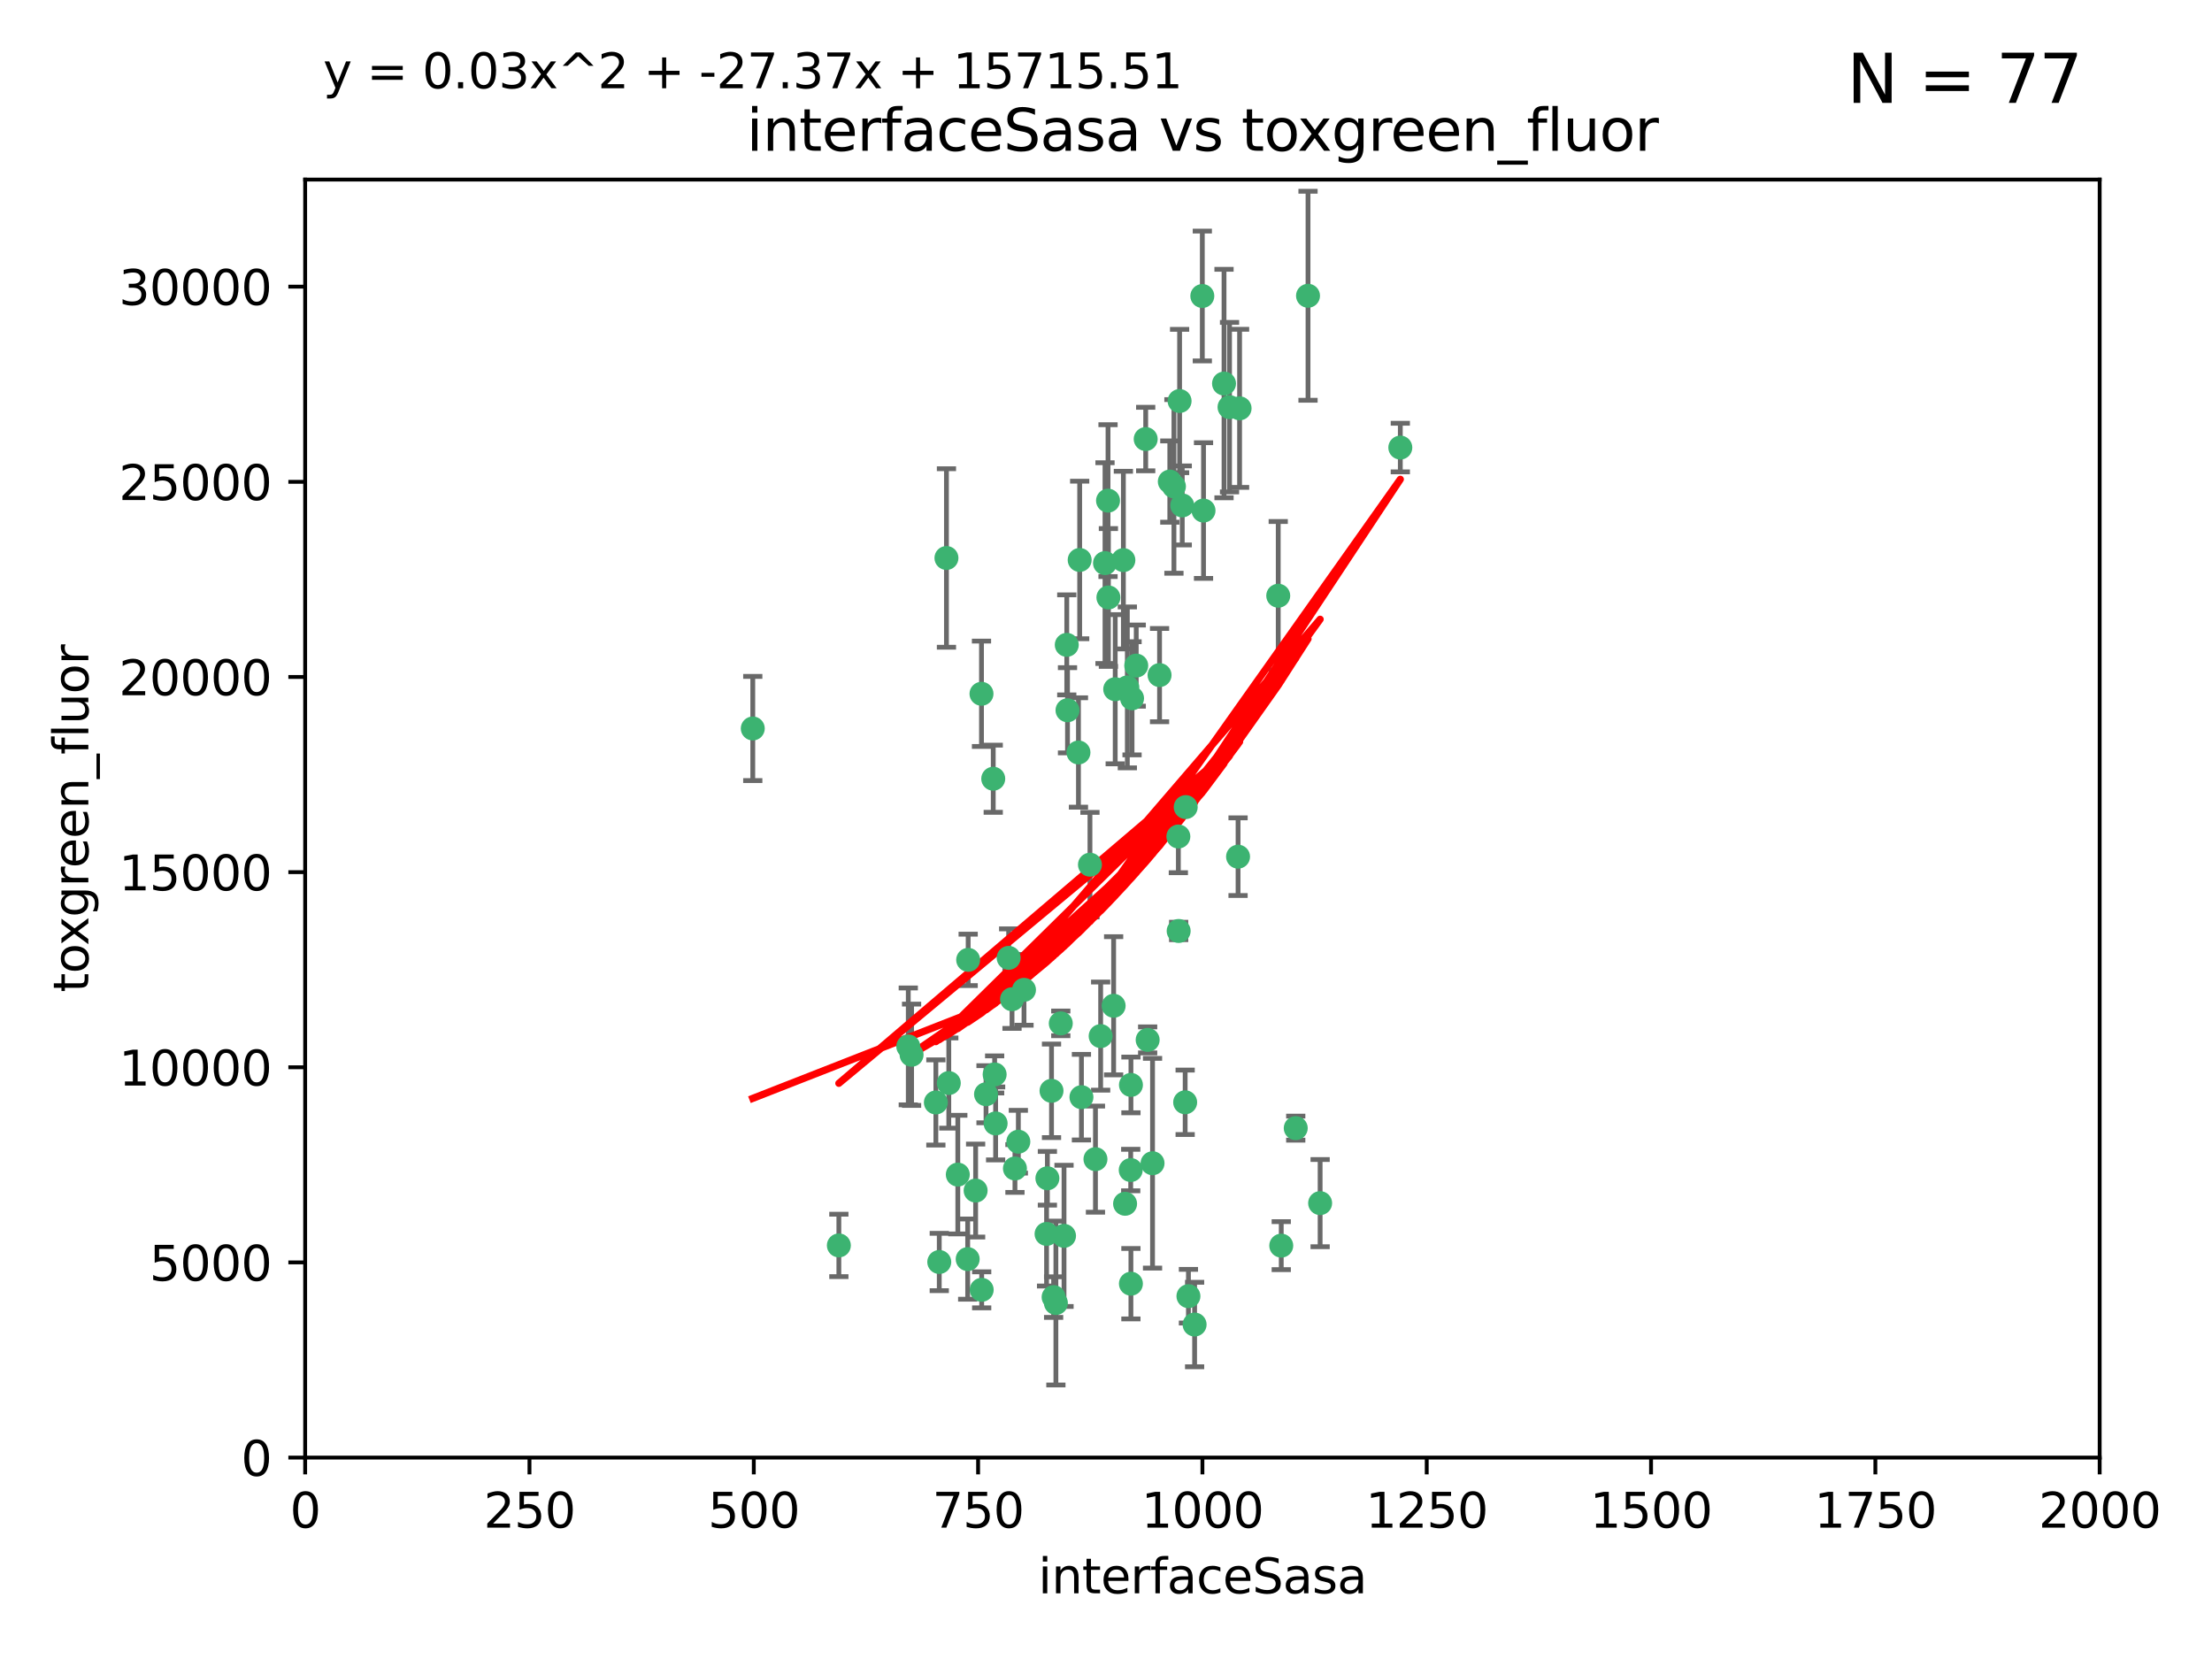 <?xml version="1.0" encoding="utf-8" standalone="no"?>
<!DOCTYPE svg PUBLIC "-//W3C//DTD SVG 1.1//EN"
  "http://www.w3.org/Graphics/SVG/1.1/DTD/svg11.dtd">
<svg xmlns:xlink="http://www.w3.org/1999/xlink" width="460.8pt" height="345.6pt" viewBox="0 0 460.8 345.6" xmlns="http://www.w3.org/2000/svg" version="1.1">
 <defs>
  <style type="text/css">*{stroke-linejoin: round; stroke-linecap: butt}</style>
 </defs>
 <g id="figure_1">
  <g id="patch_1">
   <path d="M 0 345.6 
L 460.8 345.6 
L 460.8 0 
L 0 0 
z
" style="fill: #ffffff"/>
  </g>
  <g id="axes_1">
   <g id="patch_2">
    <path d="M 63.571 303.64 
L 437.4 303.64 
L 437.4 37.411 
L 63.571 37.411 
z
" style="fill: #ffffff"/>
   </g>
   <g id="PathCollection_1">
    <defs>
     <path id="m23290c256c" d="M 0 1.118 
C 0.297 1.118 0.581 1 0.791 0.791 
C 1 0.581 1.118 0.297 1.118 0 
C 1.118 -0.297 1 -0.581 0.791 -0.791 
C 0.581 -1 0.297 -1.118 0 -1.118 
C -0.297 -1.118 -0.581 -1 -0.791 -0.791 
C -1 -0.581 -1.118 -0.297 -1.118 0 
C -1.118 0.297 -1 0.581 -0.791 0.791 
C -0.581 1 -0.297 1.118 0 1.118 
z
" style="stroke: #3cb371"/>
    </defs>
    <g clip-path="url(#p601fc48c33)">
     <use xlink:href="#m23290c256c" x="243.693" y="100.319" style="fill: #3cb371; stroke: #3cb371"/>
     <use xlink:href="#m23290c256c" x="272.484" y="61.614" style="fill: #3cb371; stroke: #3cb371"/>
     <use xlink:href="#m23290c256c" x="266.28" y="124.1" style="fill: #3cb371; stroke: #3cb371"/>
     <use xlink:href="#m23290c256c" x="250.716" y="106.358" style="fill: #3cb371; stroke: #3cb371"/>
     <use xlink:href="#m23290c256c" x="254.987" y="79.9" style="fill: #3cb371; stroke: #3cb371"/>
     <use xlink:href="#m23290c256c" x="174.75" y="259.442" style="fill: #3cb371; stroke: #3cb371"/>
     <use xlink:href="#m23290c256c" x="258.229" y="85.062" style="fill: #3cb371; stroke: #3cb371"/>
     <use xlink:href="#m23290c256c" x="241.557" y="140.634" style="fill: #3cb371; stroke: #3cb371"/>
     <use xlink:href="#m23290c256c" x="230.194" y="117.306" style="fill: #3cb371; stroke: #3cb371"/>
     <use xlink:href="#m23290c256c" x="246.284" y="105.288" style="fill: #3cb371; stroke: #3cb371"/>
     <use xlink:href="#m23290c256c" x="244.553" y="101.33" style="fill: #3cb371; stroke: #3cb371"/>
     <use xlink:href="#m23290c256c" x="229.286" y="215.839" style="fill: #3cb371; stroke: #3cb371"/>
     <use xlink:href="#m23290c256c" x="232.318" y="143.574" style="fill: #3cb371; stroke: #3cb371"/>
     <use xlink:href="#m23290c256c" x="256.134" y="84.817" style="fill: #3cb371; stroke: #3cb371"/>
     <use xlink:href="#m23290c256c" x="234.02" y="116.682" style="fill: #3cb371; stroke: #3cb371"/>
     <use xlink:href="#m23290c256c" x="238.669" y="91.463" style="fill: #3cb371; stroke: #3cb371"/>
     <use xlink:href="#m23290c256c" x="245.731" y="83.54" style="fill: #3cb371; stroke: #3cb371"/>
     <use xlink:href="#m23290c256c" x="227.058" y="180.131" style="fill: #3cb371; stroke: #3cb371"/>
     <use xlink:href="#m23290c256c" x="266.908" y="259.488" style="fill: #3cb371; stroke: #3cb371"/>
     <use xlink:href="#m23290c256c" x="222.381" y="147.962" style="fill: #3cb371; stroke: #3cb371"/>
     <use xlink:href="#m23290c256c" x="269.927" y="235.012" style="fill: #3cb371; stroke: #3cb371"/>
     <use xlink:href="#m23290c256c" x="240.095" y="242.324" style="fill: #3cb371; stroke: #3cb371"/>
     <use xlink:href="#m23290c256c" x="291.711" y="93.237" style="fill: #3cb371; stroke: #3cb371"/>
     <use xlink:href="#m23290c256c" x="224.916" y="116.65" style="fill: #3cb371; stroke: #3cb371"/>
     <use xlink:href="#m23290c256c" x="250.465" y="61.664" style="fill: #3cb371; stroke: #3cb371"/>
     <use xlink:href="#m23290c256c" x="204.462" y="144.527" style="fill: #3cb371; stroke: #3cb371"/>
     <use xlink:href="#m23290c256c" x="201.688" y="199.958" style="fill: #3cb371; stroke: #3cb371"/>
     <use xlink:href="#m23290c256c" x="228.204" y="241.471" style="fill: #3cb371; stroke: #3cb371"/>
     <use xlink:href="#m23290c256c" x="210.123" y="199.541" style="fill: #3cb371; stroke: #3cb371"/>
     <use xlink:href="#m23290c256c" x="222.228" y="134.337" style="fill: #3cb371; stroke: #3cb371"/>
     <use xlink:href="#m23290c256c" x="230.822" y="104.293" style="fill: #3cb371; stroke: #3cb371"/>
     <use xlink:href="#m23290c256c" x="224.662" y="156.754" style="fill: #3cb371; stroke: #3cb371"/>
     <use xlink:href="#m23290c256c" x="204.503" y="268.694" style="fill: #3cb371; stroke: #3cb371"/>
     <use xlink:href="#m23290c256c" x="275.007" y="250.635" style="fill: #3cb371; stroke: #3cb371"/>
     <use xlink:href="#m23290c256c" x="236.699" y="138.657" style="fill: #3cb371; stroke: #3cb371"/>
     <use xlink:href="#m23290c256c" x="230.901" y="124.464" style="fill: #3cb371; stroke: #3cb371"/>
     <use xlink:href="#m23290c256c" x="234.375" y="250.767" style="fill: #3cb371; stroke: #3cb371"/>
     <use xlink:href="#m23290c256c" x="221.654" y="257.451" style="fill: #3cb371; stroke: #3cb371"/>
     <use xlink:href="#m23290c256c" x="212.14" y="237.838" style="fill: #3cb371; stroke: #3cb371"/>
     <use xlink:href="#m23290c256c" x="195.666" y="262.896" style="fill: #3cb371; stroke: #3cb371"/>
     <use xlink:href="#m23290c256c" x="245.473" y="174.261" style="fill: #3cb371; stroke: #3cb371"/>
     <use xlink:href="#m23290c256c" x="206.91" y="162.223" style="fill: #3cb371; stroke: #3cb371"/>
     <use xlink:href="#m23290c256c" x="235.596" y="226.007" style="fill: #3cb371; stroke: #3cb371"/>
     <use xlink:href="#m23290c256c" x="247.573" y="270.018" style="fill: #3cb371; stroke: #3cb371"/>
     <use xlink:href="#m23290c256c" x="235.59" y="267.417" style="fill: #3cb371; stroke: #3cb371"/>
     <use xlink:href="#m23290c256c" x="201.587" y="262.293" style="fill: #3cb371; stroke: #3cb371"/>
     <use xlink:href="#m23290c256c" x="219.488" y="270.21" style="fill: #3cb371; stroke: #3cb371"/>
     <use xlink:href="#m23290c256c" x="189.211" y="217.987" style="fill: #3cb371; stroke: #3cb371"/>
     <use xlink:href="#m23290c256c" x="203.241" y="248.016" style="fill: #3cb371; stroke: #3cb371"/>
     <use xlink:href="#m23290c256c" x="219.05" y="227.238" style="fill: #3cb371; stroke: #3cb371"/>
     <use xlink:href="#m23290c256c" x="245.536" y="193.94" style="fill: #3cb371; stroke: #3cb371"/>
     <use xlink:href="#m23290c256c" x="239.078" y="216.63" style="fill: #3cb371; stroke: #3cb371"/>
     <use xlink:href="#m23290c256c" x="248.859" y="275.924" style="fill: #3cb371; stroke: #3cb371"/>
     <use xlink:href="#m23290c256c" x="231.989" y="209.522" style="fill: #3cb371; stroke: #3cb371"/>
     <use xlink:href="#m23290c256c" x="220.981" y="213.19" style="fill: #3cb371; stroke: #3cb371"/>
     <use xlink:href="#m23290c256c" x="213.318" y="206.203" style="fill: #3cb371; stroke: #3cb371"/>
     <use xlink:href="#m23290c256c" x="235.826" y="145.468" style="fill: #3cb371; stroke: #3cb371"/>
     <use xlink:href="#m23290c256c" x="246.891" y="229.628" style="fill: #3cb371; stroke: #3cb371"/>
     <use xlink:href="#m23290c256c" x="257.91" y="178.461" style="fill: #3cb371; stroke: #3cb371"/>
     <use xlink:href="#m23290c256c" x="194.959" y="229.663" style="fill: #3cb371; stroke: #3cb371"/>
     <use xlink:href="#m23290c256c" x="218.192" y="245.459" style="fill: #3cb371; stroke: #3cb371"/>
     <use xlink:href="#m23290c256c" x="247.005" y="168.134" style="fill: #3cb371; stroke: #3cb371"/>
     <use xlink:href="#m23290c256c" x="219.963" y="271.445" style="fill: #3cb371; stroke: #3cb371"/>
     <use xlink:href="#m23290c256c" x="189.899" y="219.726" style="fill: #3cb371; stroke: #3cb371"/>
     <use xlink:href="#m23290c256c" x="210.824" y="208.158" style="fill: #3cb371; stroke: #3cb371"/>
     <use xlink:href="#m23290c256c" x="205.407" y="227.947" style="fill: #3cb371; stroke: #3cb371"/>
     <use xlink:href="#m23290c256c" x="234.846" y="143.2" style="fill: #3cb371; stroke: #3cb371"/>
     <use xlink:href="#m23290c256c" x="197.163" y="116.24" style="fill: #3cb371; stroke: #3cb371"/>
     <use xlink:href="#m23290c256c" x="225.284" y="228.56" style="fill: #3cb371; stroke: #3cb371"/>
     <use xlink:href="#m23290c256c" x="218.019" y="257.051" style="fill: #3cb371; stroke: #3cb371"/>
     <use xlink:href="#m23290c256c" x="211.432" y="243.416" style="fill: #3cb371; stroke: #3cb371"/>
     <use xlink:href="#m23290c256c" x="199.529" y="244.691" style="fill: #3cb371; stroke: #3cb371"/>
     <use xlink:href="#m23290c256c" x="235.549" y="243.742" style="fill: #3cb371; stroke: #3cb371"/>
     <use xlink:href="#m23290c256c" x="197.651" y="225.621" style="fill: #3cb371; stroke: #3cb371"/>
     <use xlink:href="#m23290c256c" x="207.406" y="234.031" style="fill: #3cb371; stroke: #3cb371"/>
     <use xlink:href="#m23290c256c" x="207.202" y="223.827" style="fill: #3cb371; stroke: #3cb371"/>
     <use xlink:href="#m23290c256c" x="156.817" y="151.755" style="fill: #3cb371; stroke: #3cb371"/>
    </g>
   </g>
   <g id="matplotlib.axis_1">
    <g id="xtick_1">
     <g id="line2d_1">
      <defs>
       <path id="m806a85df4b" d="M 0 0 
L 0 3.5 
" style="stroke: #000000; stroke-width: 0.8"/>
      </defs>
      <g>
       <use xlink:href="#m806a85df4b" x="63.571" y="303.64" style="stroke: #000000; stroke-width: 0.8"/>
      </g>
     </g>
     <g id="text_1">
      <!-- 0 -->
      <g transform="translate(60.39 318.238)scale(0.1 -0.1)">
       <defs>
        <path id="DejaVuSans-30" d="M 2034 4250 
Q 1547 4250 1301 3770 
Q 1056 3291 1056 2328 
Q 1056 1369 1301 889 
Q 1547 409 2034 409 
Q 2525 409 2770 889 
Q 3016 1369 3016 2328 
Q 3016 3291 2770 3770 
Q 2525 4250 2034 4250 
z
M 2034 4750 
Q 2819 4750 3233 4129 
Q 3647 3509 3647 2328 
Q 3647 1150 3233 529 
Q 2819 -91 2034 -91 
Q 1250 -91 836 529 
Q 422 1150 422 2328 
Q 422 3509 836 4129 
Q 1250 4750 2034 4750 
z
" transform="scale(0.016)"/>
       </defs>
       <use xlink:href="#DejaVuSans-30"/>
      </g>
     </g>
    </g>
    <g id="xtick_2">
     <g id="line2d_2">
      <g>
       <use xlink:href="#m806a85df4b" x="110.3" y="303.64" style="stroke: #000000; stroke-width: 0.8"/>
      </g>
     </g>
     <g id="text_2">
      <!-- 250 -->
      <g transform="translate(100.756 318.238)scale(0.1 -0.1)">
       <defs>
        <path id="DejaVuSans-32" d="M 1228 531 
L 3431 531 
L 3431 0 
L 469 0 
L 469 531 
Q 828 903 1448 1529 
Q 2069 2156 2228 2338 
Q 2531 2678 2651 2914 
Q 2772 3150 2772 3378 
Q 2772 3750 2511 3984 
Q 2250 4219 1831 4219 
Q 1534 4219 1204 4116 
Q 875 4013 500 3803 
L 500 4441 
Q 881 4594 1212 4672 
Q 1544 4750 1819 4750 
Q 2544 4750 2975 4387 
Q 3406 4025 3406 3419 
Q 3406 3131 3298 2873 
Q 3191 2616 2906 2266 
Q 2828 2175 2409 1742 
Q 1991 1309 1228 531 
z
" transform="scale(0.016)"/>
        <path id="DejaVuSans-35" d="M 691 4666 
L 3169 4666 
L 3169 4134 
L 1269 4134 
L 1269 2991 
Q 1406 3038 1543 3061 
Q 1681 3084 1819 3084 
Q 2600 3084 3056 2656 
Q 3513 2228 3513 1497 
Q 3513 744 3044 326 
Q 2575 -91 1722 -91 
Q 1428 -91 1123 -41 
Q 819 9 494 109 
L 494 744 
Q 775 591 1075 516 
Q 1375 441 1709 441 
Q 2250 441 2565 725 
Q 2881 1009 2881 1497 
Q 2881 1984 2565 2268 
Q 2250 2553 1709 2553 
Q 1456 2553 1204 2497 
Q 953 2441 691 2322 
L 691 4666 
z
" transform="scale(0.016)"/>
       </defs>
       <use xlink:href="#DejaVuSans-32"/>
       <use xlink:href="#DejaVuSans-35" x="63.623"/>
       <use xlink:href="#DejaVuSans-30" x="127.246"/>
      </g>
     </g>
    </g>
    <g id="xtick_3">
     <g id="line2d_3">
      <g>
       <use xlink:href="#m806a85df4b" x="157.028" y="303.64" style="stroke: #000000; stroke-width: 0.8"/>
      </g>
     </g>
     <g id="text_3">
      <!-- 500 -->
      <g transform="translate(147.485 318.238)scale(0.1 -0.1)">
       <use xlink:href="#DejaVuSans-35"/>
       <use xlink:href="#DejaVuSans-30" x="63.623"/>
       <use xlink:href="#DejaVuSans-30" x="127.246"/>
      </g>
     </g>
    </g>
    <g id="xtick_4">
     <g id="line2d_4">
      <g>
       <use xlink:href="#m806a85df4b" x="203.757" y="303.64" style="stroke: #000000; stroke-width: 0.8"/>
      </g>
     </g>
     <g id="text_4">
      <!-- 750 -->
      <g transform="translate(194.213 318.238)scale(0.1 -0.1)">
       <defs>
        <path id="DejaVuSans-37" d="M 525 4666 
L 3525 4666 
L 3525 4397 
L 1831 0 
L 1172 0 
L 2766 4134 
L 525 4134 
L 525 4666 
z
" transform="scale(0.016)"/>
       </defs>
       <use xlink:href="#DejaVuSans-37"/>
       <use xlink:href="#DejaVuSans-35" x="63.623"/>
       <use xlink:href="#DejaVuSans-30" x="127.246"/>
      </g>
     </g>
    </g>
    <g id="xtick_5">
     <g id="line2d_5">
      <g>
       <use xlink:href="#m806a85df4b" x="250.486" y="303.64" style="stroke: #000000; stroke-width: 0.8"/>
      </g>
     </g>
     <g id="text_5">
      <!-- 1000 -->
      <g transform="translate(237.761 318.238)scale(0.1 -0.1)">
       <defs>
        <path id="DejaVuSans-31" d="M 794 531 
L 1825 531 
L 1825 4091 
L 703 3866 
L 703 4441 
L 1819 4666 
L 2450 4666 
L 2450 531 
L 3481 531 
L 3481 0 
L 794 0 
L 794 531 
z
" transform="scale(0.016)"/>
       </defs>
       <use xlink:href="#DejaVuSans-31"/>
       <use xlink:href="#DejaVuSans-30" x="63.623"/>
       <use xlink:href="#DejaVuSans-30" x="127.246"/>
       <use xlink:href="#DejaVuSans-30" x="190.869"/>
      </g>
     </g>
    </g>
    <g id="xtick_6">
     <g id="line2d_6">
      <g>
       <use xlink:href="#m806a85df4b" x="297.214" y="303.64" style="stroke: #000000; stroke-width: 0.8"/>
      </g>
     </g>
     <g id="text_6">
      <!-- 1250 -->
      <g transform="translate(284.489 318.238)scale(0.1 -0.1)">
       <use xlink:href="#DejaVuSans-31"/>
       <use xlink:href="#DejaVuSans-32" x="63.623"/>
       <use xlink:href="#DejaVuSans-35" x="127.246"/>
       <use xlink:href="#DejaVuSans-30" x="190.869"/>
      </g>
     </g>
    </g>
    <g id="xtick_7">
     <g id="line2d_7">
      <g>
       <use xlink:href="#m806a85df4b" x="343.943" y="303.64" style="stroke: #000000; stroke-width: 0.8"/>
      </g>
     </g>
     <g id="text_7">
      <!-- 1500 -->
      <g transform="translate(331.218 318.238)scale(0.1 -0.1)">
       <use xlink:href="#DejaVuSans-31"/>
       <use xlink:href="#DejaVuSans-35" x="63.623"/>
       <use xlink:href="#DejaVuSans-30" x="127.246"/>
       <use xlink:href="#DejaVuSans-30" x="190.869"/>
      </g>
     </g>
    </g>
    <g id="xtick_8">
     <g id="line2d_8">
      <g>
       <use xlink:href="#m806a85df4b" x="390.671" y="303.64" style="stroke: #000000; stroke-width: 0.8"/>
      </g>
     </g>
     <g id="text_8">
      <!-- 1750 -->
      <g transform="translate(377.946 318.238)scale(0.1 -0.1)">
       <use xlink:href="#DejaVuSans-31"/>
       <use xlink:href="#DejaVuSans-37" x="63.623"/>
       <use xlink:href="#DejaVuSans-35" x="127.246"/>
       <use xlink:href="#DejaVuSans-30" x="190.869"/>
      </g>
     </g>
    </g>
    <g id="xtick_9">
     <g id="line2d_9">
      <g>
       <use xlink:href="#m806a85df4b" x="437.4" y="303.64" style="stroke: #000000; stroke-width: 0.8"/>
      </g>
     </g>
     <g id="text_9">
      <!-- 2000 -->
      <g transform="translate(424.675 318.238)scale(0.1 -0.1)">
       <use xlink:href="#DejaVuSans-32"/>
       <use xlink:href="#DejaVuSans-30" x="63.623"/>
       <use xlink:href="#DejaVuSans-30" x="127.246"/>
       <use xlink:href="#DejaVuSans-30" x="190.869"/>
      </g>
     </g>
    </g>
    <g id="text_10">
     <!-- interfaceSasa -->
     <g transform="translate(216.279 331.917)scale(0.1 -0.1)">
      <defs>
       <path id="DejaVuSans-69" d="M 603 3500 
L 1178 3500 
L 1178 0 
L 603 0 
L 603 3500 
z
M 603 4863 
L 1178 4863 
L 1178 4134 
L 603 4134 
L 603 4863 
z
" transform="scale(0.016)"/>
       <path id="DejaVuSans-6e" d="M 3513 2113 
L 3513 0 
L 2938 0 
L 2938 2094 
Q 2938 2591 2744 2837 
Q 2550 3084 2163 3084 
Q 1697 3084 1428 2787 
Q 1159 2491 1159 1978 
L 1159 0 
L 581 0 
L 581 3500 
L 1159 3500 
L 1159 2956 
Q 1366 3272 1645 3428 
Q 1925 3584 2291 3584 
Q 2894 3584 3203 3211 
Q 3513 2838 3513 2113 
z
" transform="scale(0.016)"/>
       <path id="DejaVuSans-74" d="M 1172 4494 
L 1172 3500 
L 2356 3500 
L 2356 3053 
L 1172 3053 
L 1172 1153 
Q 1172 725 1289 603 
Q 1406 481 1766 481 
L 2356 481 
L 2356 0 
L 1766 0 
Q 1100 0 847 248 
Q 594 497 594 1153 
L 594 3053 
L 172 3053 
L 172 3500 
L 594 3500 
L 594 4494 
L 1172 4494 
z
" transform="scale(0.016)"/>
       <path id="DejaVuSans-65" d="M 3597 1894 
L 3597 1613 
L 953 1613 
Q 991 1019 1311 708 
Q 1631 397 2203 397 
Q 2534 397 2845 478 
Q 3156 559 3463 722 
L 3463 178 
Q 3153 47 2828 -22 
Q 2503 -91 2169 -91 
Q 1331 -91 842 396 
Q 353 884 353 1716 
Q 353 2575 817 3079 
Q 1281 3584 2069 3584 
Q 2775 3584 3186 3129 
Q 3597 2675 3597 1894 
z
M 3022 2063 
Q 3016 2534 2758 2815 
Q 2500 3097 2075 3097 
Q 1594 3097 1305 2825 
Q 1016 2553 972 2059 
L 3022 2063 
z
" transform="scale(0.016)"/>
       <path id="DejaVuSans-72" d="M 2631 2963 
Q 2534 3019 2420 3045 
Q 2306 3072 2169 3072 
Q 1681 3072 1420 2755 
Q 1159 2438 1159 1844 
L 1159 0 
L 581 0 
L 581 3500 
L 1159 3500 
L 1159 2956 
Q 1341 3275 1631 3429 
Q 1922 3584 2338 3584 
Q 2397 3584 2469 3576 
Q 2541 3569 2628 3553 
L 2631 2963 
z
" transform="scale(0.016)"/>
       <path id="DejaVuSans-66" d="M 2375 4863 
L 2375 4384 
L 1825 4384 
Q 1516 4384 1395 4259 
Q 1275 4134 1275 3809 
L 1275 3500 
L 2222 3500 
L 2222 3053 
L 1275 3053 
L 1275 0 
L 697 0 
L 697 3053 
L 147 3053 
L 147 3500 
L 697 3500 
L 697 3744 
Q 697 4328 969 4595 
Q 1241 4863 1831 4863 
L 2375 4863 
z
" transform="scale(0.016)"/>
       <path id="DejaVuSans-61" d="M 2194 1759 
Q 1497 1759 1228 1600 
Q 959 1441 959 1056 
Q 959 750 1161 570 
Q 1363 391 1709 391 
Q 2188 391 2477 730 
Q 2766 1069 2766 1631 
L 2766 1759 
L 2194 1759 
z
M 3341 1997 
L 3341 0 
L 2766 0 
L 2766 531 
Q 2569 213 2275 61 
Q 1981 -91 1556 -91 
Q 1019 -91 701 211 
Q 384 513 384 1019 
Q 384 1609 779 1909 
Q 1175 2209 1959 2209 
L 2766 2209 
L 2766 2266 
Q 2766 2663 2505 2880 
Q 2244 3097 1772 3097 
Q 1472 3097 1187 3025 
Q 903 2953 641 2809 
L 641 3341 
Q 956 3463 1253 3523 
Q 1550 3584 1831 3584 
Q 2591 3584 2966 3190 
Q 3341 2797 3341 1997 
z
" transform="scale(0.016)"/>
       <path id="DejaVuSans-63" d="M 3122 3366 
L 3122 2828 
Q 2878 2963 2633 3030 
Q 2388 3097 2138 3097 
Q 1578 3097 1268 2742 
Q 959 2388 959 1747 
Q 959 1106 1268 751 
Q 1578 397 2138 397 
Q 2388 397 2633 464 
Q 2878 531 3122 666 
L 3122 134 
Q 2881 22 2623 -34 
Q 2366 -91 2075 -91 
Q 1284 -91 818 406 
Q 353 903 353 1747 
Q 353 2603 823 3093 
Q 1294 3584 2113 3584 
Q 2378 3584 2631 3529 
Q 2884 3475 3122 3366 
z
" transform="scale(0.016)"/>
       <path id="DejaVuSans-53" d="M 3425 4513 
L 3425 3897 
Q 3066 4069 2747 4153 
Q 2428 4238 2131 4238 
Q 1616 4238 1336 4038 
Q 1056 3838 1056 3469 
Q 1056 3159 1242 3001 
Q 1428 2844 1947 2747 
L 2328 2669 
Q 3034 2534 3370 2195 
Q 3706 1856 3706 1288 
Q 3706 609 3251 259 
Q 2797 -91 1919 -91 
Q 1588 -91 1214 -16 
Q 841 59 441 206 
L 441 856 
Q 825 641 1194 531 
Q 1563 422 1919 422 
Q 2459 422 2753 634 
Q 3047 847 3047 1241 
Q 3047 1584 2836 1778 
Q 2625 1972 2144 2069 
L 1759 2144 
Q 1053 2284 737 2584 
Q 422 2884 422 3419 
Q 422 4038 858 4394 
Q 1294 4750 2059 4750 
Q 2388 4750 2728 4690 
Q 3069 4631 3425 4513 
z
" transform="scale(0.016)"/>
       <path id="DejaVuSans-73" d="M 2834 3397 
L 2834 2853 
Q 2591 2978 2328 3040 
Q 2066 3103 1784 3103 
Q 1356 3103 1142 2972 
Q 928 2841 928 2578 
Q 928 2378 1081 2264 
Q 1234 2150 1697 2047 
L 1894 2003 
Q 2506 1872 2764 1633 
Q 3022 1394 3022 966 
Q 3022 478 2636 193 
Q 2250 -91 1575 -91 
Q 1294 -91 989 -36 
Q 684 19 347 128 
L 347 722 
Q 666 556 975 473 
Q 1284 391 1588 391 
Q 1994 391 2212 530 
Q 2431 669 2431 922 
Q 2431 1156 2273 1281 
Q 2116 1406 1581 1522 
L 1381 1569 
Q 847 1681 609 1914 
Q 372 2147 372 2553 
Q 372 3047 722 3315 
Q 1072 3584 1716 3584 
Q 2034 3584 2315 3537 
Q 2597 3491 2834 3397 
z
" transform="scale(0.016)"/>
      </defs>
      <use xlink:href="#DejaVuSans-69"/>
      <use xlink:href="#DejaVuSans-6e" x="27.783"/>
      <use xlink:href="#DejaVuSans-74" x="91.162"/>
      <use xlink:href="#DejaVuSans-65" x="130.371"/>
      <use xlink:href="#DejaVuSans-72" x="191.895"/>
      <use xlink:href="#DejaVuSans-66" x="233.008"/>
      <use xlink:href="#DejaVuSans-61" x="268.213"/>
      <use xlink:href="#DejaVuSans-63" x="329.492"/>
      <use xlink:href="#DejaVuSans-65" x="384.473"/>
      <use xlink:href="#DejaVuSans-53" x="445.996"/>
      <use xlink:href="#DejaVuSans-61" x="509.473"/>
      <use xlink:href="#DejaVuSans-73" x="570.752"/>
      <use xlink:href="#DejaVuSans-61" x="622.852"/>
     </g>
    </g>
   </g>
   <g id="matplotlib.axis_2">
    <g id="ytick_1">
     <g id="line2d_10">
      <defs>
       <path id="md19c08ff1c" d="M 0 0 
L -3.5 0 
" style="stroke: #000000; stroke-width: 0.8"/>
      </defs>
      <g>
       <use xlink:href="#md19c08ff1c" x="63.571" y="303.64" style="stroke: #000000; stroke-width: 0.8"/>
      </g>
     </g>
     <g id="text_11">
      <!-- 0 -->
      <g transform="translate(50.209 307.439)scale(0.1 -0.1)">
       <use xlink:href="#DejaVuSans-30"/>
      </g>
     </g>
    </g>
    <g id="ytick_2">
     <g id="line2d_11">
      <g>
       <use xlink:href="#md19c08ff1c" x="63.571" y="262.986" style="stroke: #000000; stroke-width: 0.8"/>
      </g>
     </g>
     <g id="text_12">
      <!-- 5000 -->
      <g transform="translate(31.121 266.786)scale(0.1 -0.1)">
       <use xlink:href="#DejaVuSans-35"/>
       <use xlink:href="#DejaVuSans-30" x="63.623"/>
       <use xlink:href="#DejaVuSans-30" x="127.246"/>
       <use xlink:href="#DejaVuSans-30" x="190.869"/>
      </g>
     </g>
    </g>
    <g id="ytick_3">
     <g id="line2d_12">
      <g>
       <use xlink:href="#md19c08ff1c" x="63.571" y="222.333" style="stroke: #000000; stroke-width: 0.8"/>
      </g>
     </g>
     <g id="text_13">
      <!-- 10000 -->
      <g transform="translate(24.759 226.132)scale(0.1 -0.1)">
       <use xlink:href="#DejaVuSans-31"/>
       <use xlink:href="#DejaVuSans-30" x="63.623"/>
       <use xlink:href="#DejaVuSans-30" x="127.246"/>
       <use xlink:href="#DejaVuSans-30" x="190.869"/>
       <use xlink:href="#DejaVuSans-30" x="254.492"/>
      </g>
     </g>
    </g>
    <g id="ytick_4">
     <g id="line2d_13">
      <g>
       <use xlink:href="#md19c08ff1c" x="63.571" y="181.679" style="stroke: #000000; stroke-width: 0.8"/>
      </g>
     </g>
     <g id="text_14">
      <!-- 15000 -->
      <g transform="translate(24.759 185.478)scale(0.1 -0.1)">
       <use xlink:href="#DejaVuSans-31"/>
       <use xlink:href="#DejaVuSans-35" x="63.623"/>
       <use xlink:href="#DejaVuSans-30" x="127.246"/>
       <use xlink:href="#DejaVuSans-30" x="190.869"/>
       <use xlink:href="#DejaVuSans-30" x="254.492"/>
      </g>
     </g>
    </g>
    <g id="ytick_5">
     <g id="line2d_14">
      <g>
       <use xlink:href="#md19c08ff1c" x="63.571" y="141.026" style="stroke: #000000; stroke-width: 0.8"/>
      </g>
     </g>
     <g id="text_15">
      <!-- 20000 -->
      <g transform="translate(24.759 144.825)scale(0.1 -0.1)">
       <use xlink:href="#DejaVuSans-32"/>
       <use xlink:href="#DejaVuSans-30" x="63.623"/>
       <use xlink:href="#DejaVuSans-30" x="127.246"/>
       <use xlink:href="#DejaVuSans-30" x="190.869"/>
       <use xlink:href="#DejaVuSans-30" x="254.492"/>
      </g>
     </g>
    </g>
    <g id="ytick_6">
     <g id="line2d_15">
      <g>
       <use xlink:href="#md19c08ff1c" x="63.571" y="100.372" style="stroke: #000000; stroke-width: 0.8"/>
      </g>
     </g>
     <g id="text_16">
      <!-- 25000 -->
      <g transform="translate(24.759 104.171)scale(0.1 -0.1)">
       <use xlink:href="#DejaVuSans-32"/>
       <use xlink:href="#DejaVuSans-35" x="63.623"/>
       <use xlink:href="#DejaVuSans-30" x="127.246"/>
       <use xlink:href="#DejaVuSans-30" x="190.869"/>
       <use xlink:href="#DejaVuSans-30" x="254.492"/>
      </g>
     </g>
    </g>
    <g id="ytick_7">
     <g id="line2d_16">
      <g>
       <use xlink:href="#md19c08ff1c" x="63.571" y="59.718" style="stroke: #000000; stroke-width: 0.8"/>
      </g>
     </g>
     <g id="text_17">
      <!-- 30000 -->
      <g transform="translate(24.759 63.518)scale(0.1 -0.1)">
       <defs>
        <path id="DejaVuSans-33" d="M 2597 2516 
Q 3050 2419 3304 2112 
Q 3559 1806 3559 1356 
Q 3559 666 3084 287 
Q 2609 -91 1734 -91 
Q 1441 -91 1130 -33 
Q 819 25 488 141 
L 488 750 
Q 750 597 1062 519 
Q 1375 441 1716 441 
Q 2309 441 2620 675 
Q 2931 909 2931 1356 
Q 2931 1769 2642 2001 
Q 2353 2234 1838 2234 
L 1294 2234 
L 1294 2753 
L 1863 2753 
Q 2328 2753 2575 2939 
Q 2822 3125 2822 3475 
Q 2822 3834 2567 4026 
Q 2313 4219 1838 4219 
Q 1578 4219 1281 4162 
Q 984 4106 628 3988 
L 628 4550 
Q 988 4650 1302 4700 
Q 1616 4750 1894 4750 
Q 2613 4750 3031 4423 
Q 3450 4097 3450 3541 
Q 3450 3153 3228 2886 
Q 3006 2619 2597 2516 
z
" transform="scale(0.016)"/>
       </defs>
       <use xlink:href="#DejaVuSans-33"/>
       <use xlink:href="#DejaVuSans-30" x="63.623"/>
       <use xlink:href="#DejaVuSans-30" x="127.246"/>
       <use xlink:href="#DejaVuSans-30" x="190.869"/>
       <use xlink:href="#DejaVuSans-30" x="254.492"/>
      </g>
     </g>
    </g>
    <g id="text_18">
     <!-- toxgreen_fluor -->
     <g transform="translate(18.401 206.72)rotate(-90)scale(0.1 -0.1)">
      <defs>
       <path id="DejaVuSans-6f" d="M 1959 3097 
Q 1497 3097 1228 2736 
Q 959 2375 959 1747 
Q 959 1119 1226 758 
Q 1494 397 1959 397 
Q 2419 397 2687 759 
Q 2956 1122 2956 1747 
Q 2956 2369 2687 2733 
Q 2419 3097 1959 3097 
z
M 1959 3584 
Q 2709 3584 3137 3096 
Q 3566 2609 3566 1747 
Q 3566 888 3137 398 
Q 2709 -91 1959 -91 
Q 1206 -91 779 398 
Q 353 888 353 1747 
Q 353 2609 779 3096 
Q 1206 3584 1959 3584 
z
" transform="scale(0.016)"/>
       <path id="DejaVuSans-78" d="M 3513 3500 
L 2247 1797 
L 3578 0 
L 2900 0 
L 1881 1375 
L 863 0 
L 184 0 
L 1544 1831 
L 300 3500 
L 978 3500 
L 1906 2253 
L 2834 3500 
L 3513 3500 
z
" transform="scale(0.016)"/>
       <path id="DejaVuSans-67" d="M 2906 1791 
Q 2906 2416 2648 2759 
Q 2391 3103 1925 3103 
Q 1463 3103 1205 2759 
Q 947 2416 947 1791 
Q 947 1169 1205 825 
Q 1463 481 1925 481 
Q 2391 481 2648 825 
Q 2906 1169 2906 1791 
z
M 3481 434 
Q 3481 -459 3084 -895 
Q 2688 -1331 1869 -1331 
Q 1566 -1331 1297 -1286 
Q 1028 -1241 775 -1147 
L 775 -588 
Q 1028 -725 1275 -790 
Q 1522 -856 1778 -856 
Q 2344 -856 2625 -561 
Q 2906 -266 2906 331 
L 2906 616 
Q 2728 306 2450 153 
Q 2172 0 1784 0 
Q 1141 0 747 490 
Q 353 981 353 1791 
Q 353 2603 747 3093 
Q 1141 3584 1784 3584 
Q 2172 3584 2450 3431 
Q 2728 3278 2906 2969 
L 2906 3500 
L 3481 3500 
L 3481 434 
z
" transform="scale(0.016)"/>
       <path id="DejaVuSans-5f" d="M 3263 -1063 
L 3263 -1509 
L -63 -1509 
L -63 -1063 
L 3263 -1063 
z
" transform="scale(0.016)"/>
       <path id="DejaVuSans-6c" d="M 603 4863 
L 1178 4863 
L 1178 0 
L 603 0 
L 603 4863 
z
" transform="scale(0.016)"/>
       <path id="DejaVuSans-75" d="M 544 1381 
L 544 3500 
L 1119 3500 
L 1119 1403 
Q 1119 906 1312 657 
Q 1506 409 1894 409 
Q 2359 409 2629 706 
Q 2900 1003 2900 1516 
L 2900 3500 
L 3475 3500 
L 3475 0 
L 2900 0 
L 2900 538 
Q 2691 219 2414 64 
Q 2138 -91 1772 -91 
Q 1169 -91 856 284 
Q 544 659 544 1381 
z
M 1991 3584 
L 1991 3584 
z
" transform="scale(0.016)"/>
      </defs>
      <use xlink:href="#DejaVuSans-74"/>
      <use xlink:href="#DejaVuSans-6f" x="39.209"/>
      <use xlink:href="#DejaVuSans-78" x="97.266"/>
      <use xlink:href="#DejaVuSans-67" x="156.445"/>
      <use xlink:href="#DejaVuSans-72" x="219.922"/>
      <use xlink:href="#DejaVuSans-65" x="258.785"/>
      <use xlink:href="#DejaVuSans-65" x="320.309"/>
      <use xlink:href="#DejaVuSans-6e" x="381.832"/>
      <use xlink:href="#DejaVuSans-5f" x="445.211"/>
      <use xlink:href="#DejaVuSans-66" x="495.211"/>
      <use xlink:href="#DejaVuSans-6c" x="530.416"/>
      <use xlink:href="#DejaVuSans-75" x="558.199"/>
      <use xlink:href="#DejaVuSans-6f" x="621.578"/>
      <use xlink:href="#DejaVuSans-72" x="682.76"/>
     </g>
    </g>
   </g>
   <g id="LineCollection_1">
    <path d="M 243.693 108.787 
L 243.693 91.852 
" clip-path="url(#p601fc48c33)" style="fill: none; stroke: #696969"/>
    <path d="M 272.484 83.38 
L 272.484 39.848 
" clip-path="url(#p601fc48c33)" style="fill: none; stroke: #696969"/>
    <path d="M 266.28 139.562 
L 266.28 108.638 
" clip-path="url(#p601fc48c33)" style="fill: none; stroke: #696969"/>
    <path d="M 250.716 120.489 
L 250.716 92.227 
" clip-path="url(#p601fc48c33)" style="fill: none; stroke: #696969"/>
    <path d="M 254.987 103.698 
L 254.987 56.102 
" clip-path="url(#p601fc48c33)" style="fill: none; stroke: #696969"/>
    <path d="M 174.75 265.941 
L 174.75 252.944 
" clip-path="url(#p601fc48c33)" style="fill: none; stroke: #696969"/>
    <path d="M 258.229 101.528 
L 258.229 68.595 
" clip-path="url(#p601fc48c33)" style="fill: none; stroke: #696969"/>
    <path d="M 241.557 150.349 
L 241.557 130.92 
" clip-path="url(#p601fc48c33)" style="fill: none; stroke: #696969"/>
    <path d="M 230.194 138.218 
L 230.194 96.393 
" clip-path="url(#p601fc48c33)" style="fill: none; stroke: #696969"/>
    <path d="M 246.284 113.522 
L 246.284 97.054 
" clip-path="url(#p601fc48c33)" style="fill: none; stroke: #696969"/>
    <path d="M 244.553 119.415 
L 244.553 83.245 
" clip-path="url(#p601fc48c33)" style="fill: none; stroke: #696969"/>
    <path d="M 229.286 227.104 
L 229.286 204.574 
" clip-path="url(#p601fc48c33)" style="fill: none; stroke: #696969"/>
    <path d="M 232.318 159.116 
L 232.318 128.031 
" clip-path="url(#p601fc48c33)" style="fill: none; stroke: #696969"/>
    <path d="M 256.134 102.476 
L 256.134 67.157 
" clip-path="url(#p601fc48c33)" style="fill: none; stroke: #696969"/>
    <path d="M 234.02 135.19 
L 234.02 98.175 
" clip-path="url(#p601fc48c33)" style="fill: none; stroke: #696969"/>
    <path d="M 238.669 98.075 
L 238.669 84.85 
" clip-path="url(#p601fc48c33)" style="fill: none; stroke: #696969"/>
    <path d="M 245.731 98.468 
L 245.731 68.613 
" clip-path="url(#p601fc48c33)" style="fill: none; stroke: #696969"/>
    <path d="M 227.058 191.021 
L 227.058 169.24 
" clip-path="url(#p601fc48c33)" style="fill: none; stroke: #696969"/>
    <path d="M 266.908 264.487 
L 266.908 254.489 
" clip-path="url(#p601fc48c33)" style="fill: none; stroke: #696969"/>
    <path d="M 222.381 156.838 
L 222.381 139.086 
" clip-path="url(#p601fc48c33)" style="fill: none; stroke: #696969"/>
    <path d="M 269.927 237.516 
L 269.927 232.507 
" clip-path="url(#p601fc48c33)" style="fill: none; stroke: #696969"/>
    <path d="M 240.095 264.166 
L 240.095 220.481 
" clip-path="url(#p601fc48c33)" style="fill: none; stroke: #696969"/>
    <path d="M 291.711 98.3 
L 291.711 88.175 
" clip-path="url(#p601fc48c33)" style="fill: none; stroke: #696969"/>
    <path d="M 224.916 133.058 
L 224.916 100.243 
" clip-path="url(#p601fc48c33)" style="fill: none; stroke: #696969"/>
    <path d="M 250.465 75.185 
L 250.465 48.142 
" clip-path="url(#p601fc48c33)" style="fill: none; stroke: #696969"/>
    <path d="M 204.462 155.498 
L 204.462 133.556 
" clip-path="url(#p601fc48c33)" style="fill: none; stroke: #696969"/>
    <path d="M 201.688 205.31 
L 201.688 194.605 
" clip-path="url(#p601fc48c33)" style="fill: none; stroke: #696969"/>
    <path d="M 228.204 252.525 
L 228.204 230.416 
" clip-path="url(#p601fc48c33)" style="fill: none; stroke: #696969"/>
    <path d="M 210.123 205.585 
L 210.123 193.497 
" clip-path="url(#p601fc48c33)" style="fill: none; stroke: #696969"/>
    <path d="M 222.228 144.76 
L 222.228 123.915 
" clip-path="url(#p601fc48c33)" style="fill: none; stroke: #696969"/>
    <path d="M 230.822 120.111 
L 230.822 88.475 
" clip-path="url(#p601fc48c33)" style="fill: none; stroke: #696969"/>
    <path d="M 224.662 168.148 
L 224.662 145.359 
" clip-path="url(#p601fc48c33)" style="fill: none; stroke: #696969"/>
    <path d="M 204.503 272.448 
L 204.503 264.94 
" clip-path="url(#p601fc48c33)" style="fill: none; stroke: #696969"/>
    <path d="M 275.007 259.717 
L 275.007 241.553 
" clip-path="url(#p601fc48c33)" style="fill: none; stroke: #696969"/>
    <path d="M 236.699 147.112 
L 236.699 130.202 
" clip-path="url(#p601fc48c33)" style="fill: none; stroke: #696969"/>
    <path d="M 230.901 138.816 
L 230.901 110.112 
" clip-path="url(#p601fc48c33)" style="fill: none; stroke: #696969"/>
    <path d="M 234.375 251.458 
L 234.375 250.077 
" clip-path="url(#p601fc48c33)" style="fill: none; stroke: #696969"/>
    <path d="M 221.654 272.157 
L 221.654 242.746 
" clip-path="url(#p601fc48c33)" style="fill: none; stroke: #696969"/>
    <path d="M 212.14 244.374 
L 212.14 231.301 
" clip-path="url(#p601fc48c33)" style="fill: none; stroke: #696969"/>
    <path d="M 195.666 268.864 
L 195.666 256.927 
" clip-path="url(#p601fc48c33)" style="fill: none; stroke: #696969"/>
    <path d="M 245.473 181.8 
L 245.473 166.721 
" clip-path="url(#p601fc48c33)" style="fill: none; stroke: #696969"/>
    <path d="M 206.91 169.217 
L 206.91 155.229 
" clip-path="url(#p601fc48c33)" style="fill: none; stroke: #696969"/>
    <path d="M 235.596 231.811 
L 235.596 220.203 
" clip-path="url(#p601fc48c33)" style="fill: none; stroke: #696969"/>
    <path d="M 247.573 275.607 
L 247.573 264.429 
" clip-path="url(#p601fc48c33)" style="fill: none; stroke: #696969"/>
    <path d="M 235.59 274.752 
L 235.59 260.081 
" clip-path="url(#p601fc48c33)" style="fill: none; stroke: #696969"/>
    <path d="M 201.587 270.647 
L 201.587 253.939 
" clip-path="url(#p601fc48c33)" style="fill: none; stroke: #696969"/>
    <path d="M 219.488 274.44 
L 219.488 265.981 
" clip-path="url(#p601fc48c33)" style="fill: none; stroke: #696969"/>
    <path d="M 189.211 230.162 
L 189.211 205.812 
" clip-path="url(#p601fc48c33)" style="fill: none; stroke: #696969"/>
    <path d="M 203.241 257.7 
L 203.241 238.331 
" clip-path="url(#p601fc48c33)" style="fill: none; stroke: #696969"/>
    <path d="M 219.05 236.979 
L 219.05 217.496 
" clip-path="url(#p601fc48c33)" style="fill: none; stroke: #696969"/>
    <path d="M 245.536 195.758 
L 245.536 192.122 
" clip-path="url(#p601fc48c33)" style="fill: none; stroke: #696969"/>
    <path d="M 239.078 219.341 
L 239.078 213.92 
" clip-path="url(#p601fc48c33)" style="fill: none; stroke: #696969"/>
    <path d="M 248.859 284.727 
L 248.859 267.12 
" clip-path="url(#p601fc48c33)" style="fill: none; stroke: #696969"/>
    <path d="M 231.989 223.913 
L 231.989 195.131 
" clip-path="url(#p601fc48c33)" style="fill: none; stroke: #696969"/>
    <path d="M 220.981 215.762 
L 220.981 210.618 
" clip-path="url(#p601fc48c33)" style="fill: none; stroke: #696969"/>
    <path d="M 213.318 213.569 
L 213.318 198.836 
" clip-path="url(#p601fc48c33)" style="fill: none; stroke: #696969"/>
    <path d="M 235.826 157.254 
L 235.826 133.683 
" clip-path="url(#p601fc48c33)" style="fill: none; stroke: #696969"/>
    <path d="M 246.891 236.34 
L 246.891 222.916 
" clip-path="url(#p601fc48c33)" style="fill: none; stroke: #696969"/>
    <path d="M 257.91 186.549 
L 257.91 170.372 
" clip-path="url(#p601fc48c33)" style="fill: none; stroke: #696969"/>
    <path d="M 194.959 238.535 
L 194.959 220.792 
" clip-path="url(#p601fc48c33)" style="fill: none; stroke: #696969"/>
    <path d="M 218.192 251.049 
L 218.192 239.868 
" clip-path="url(#p601fc48c33)" style="fill: none; stroke: #696969"/>
    <path d="M 247.005 168.892 
L 247.005 167.376 
" clip-path="url(#p601fc48c33)" style="fill: none; stroke: #696969"/>
    <path d="M 219.963 288.513 
L 219.963 254.376 
" clip-path="url(#p601fc48c33)" style="fill: none; stroke: #696969"/>
    <path d="M 189.899 230.277 
L 189.899 209.176 
" clip-path="url(#p601fc48c33)" style="fill: none; stroke: #696969"/>
    <path d="M 210.824 214.239 
L 210.824 202.077 
" clip-path="url(#p601fc48c33)" style="fill: none; stroke: #696969"/>
    <path d="M 205.407 233.892 
L 205.407 222.002 
" clip-path="url(#p601fc48c33)" style="fill: none; stroke: #696969"/>
    <path d="M 234.846 159.961 
L 234.846 126.439 
" clip-path="url(#p601fc48c33)" style="fill: none; stroke: #696969"/>
    <path d="M 197.163 134.83 
L 197.163 97.649 
" clip-path="url(#p601fc48c33)" style="fill: none; stroke: #696969"/>
    <path d="M 225.284 237.48 
L 225.284 219.64 
" clip-path="url(#p601fc48c33)" style="fill: none; stroke: #696969"/>
    <path d="M 218.019 267.904 
L 218.019 246.198 
" clip-path="url(#p601fc48c33)" style="fill: none; stroke: #696969"/>
    <path d="M 211.432 248.392 
L 211.432 238.44 
" clip-path="url(#p601fc48c33)" style="fill: none; stroke: #696969"/>
    <path d="M 199.529 257.049 
L 199.529 232.333 
" clip-path="url(#p601fc48c33)" style="fill: none; stroke: #696969"/>
    <path d="M 235.549 248.063 
L 235.549 239.42 
" clip-path="url(#p601fc48c33)" style="fill: none; stroke: #696969"/>
    <path d="M 197.651 235.016 
L 197.651 216.227 
" clip-path="url(#p601fc48c33)" style="fill: none; stroke: #696969"/>
    <path d="M 207.406 241.631 
L 207.406 226.431 
" clip-path="url(#p601fc48c33)" style="fill: none; stroke: #696969"/>
    <path d="M 207.202 227.689 
L 207.202 219.964 
" clip-path="url(#p601fc48c33)" style="fill: none; stroke: #696969"/>
    <path d="M 156.817 162.606 
L 156.817 140.905 
" clip-path="url(#p601fc48c33)" style="fill: none; stroke: #696969"/>
   </g>
   <g id="line2d_17">
    <defs>
     <path id="m0c53224ddf" d="M 2 0 
L -2 -0 
" style="stroke: #696969"/>
    </defs>
    <g clip-path="url(#p601fc48c33)">
     <use xlink:href="#m0c53224ddf" x="243.693" y="108.787" style="fill: #696969; stroke: #696969"/>
     <use xlink:href="#m0c53224ddf" x="272.484" y="83.38" style="fill: #696969; stroke: #696969"/>
     <use xlink:href="#m0c53224ddf" x="266.28" y="139.562" style="fill: #696969; stroke: #696969"/>
     <use xlink:href="#m0c53224ddf" x="250.716" y="120.489" style="fill: #696969; stroke: #696969"/>
     <use xlink:href="#m0c53224ddf" x="254.987" y="103.698" style="fill: #696969; stroke: #696969"/>
     <use xlink:href="#m0c53224ddf" x="174.75" y="265.941" style="fill: #696969; stroke: #696969"/>
     <use xlink:href="#m0c53224ddf" x="258.229" y="101.528" style="fill: #696969; stroke: #696969"/>
     <use xlink:href="#m0c53224ddf" x="241.557" y="150.349" style="fill: #696969; stroke: #696969"/>
     <use xlink:href="#m0c53224ddf" x="230.194" y="138.218" style="fill: #696969; stroke: #696969"/>
     <use xlink:href="#m0c53224ddf" x="246.284" y="113.522" style="fill: #696969; stroke: #696969"/>
     <use xlink:href="#m0c53224ddf" x="244.553" y="119.415" style="fill: #696969; stroke: #696969"/>
     <use xlink:href="#m0c53224ddf" x="229.286" y="227.104" style="fill: #696969; stroke: #696969"/>
     <use xlink:href="#m0c53224ddf" x="232.318" y="159.116" style="fill: #696969; stroke: #696969"/>
     <use xlink:href="#m0c53224ddf" x="256.134" y="102.476" style="fill: #696969; stroke: #696969"/>
     <use xlink:href="#m0c53224ddf" x="234.02" y="135.19" style="fill: #696969; stroke: #696969"/>
     <use xlink:href="#m0c53224ddf" x="238.669" y="98.075" style="fill: #696969; stroke: #696969"/>
     <use xlink:href="#m0c53224ddf" x="245.731" y="98.468" style="fill: #696969; stroke: #696969"/>
     <use xlink:href="#m0c53224ddf" x="227.058" y="191.021" style="fill: #696969; stroke: #696969"/>
     <use xlink:href="#m0c53224ddf" x="266.908" y="264.487" style="fill: #696969; stroke: #696969"/>
     <use xlink:href="#m0c53224ddf" x="222.381" y="156.838" style="fill: #696969; stroke: #696969"/>
     <use xlink:href="#m0c53224ddf" x="269.927" y="237.516" style="fill: #696969; stroke: #696969"/>
     <use xlink:href="#m0c53224ddf" x="240.095" y="264.166" style="fill: #696969; stroke: #696969"/>
     <use xlink:href="#m0c53224ddf" x="291.711" y="98.3" style="fill: #696969; stroke: #696969"/>
     <use xlink:href="#m0c53224ddf" x="224.916" y="133.058" style="fill: #696969; stroke: #696969"/>
     <use xlink:href="#m0c53224ddf" x="250.465" y="75.185" style="fill: #696969; stroke: #696969"/>
     <use xlink:href="#m0c53224ddf" x="204.462" y="155.498" style="fill: #696969; stroke: #696969"/>
     <use xlink:href="#m0c53224ddf" x="201.688" y="205.31" style="fill: #696969; stroke: #696969"/>
     <use xlink:href="#m0c53224ddf" x="228.204" y="252.525" style="fill: #696969; stroke: #696969"/>
     <use xlink:href="#m0c53224ddf" x="210.123" y="205.585" style="fill: #696969; stroke: #696969"/>
     <use xlink:href="#m0c53224ddf" x="222.228" y="144.76" style="fill: #696969; stroke: #696969"/>
     <use xlink:href="#m0c53224ddf" x="230.822" y="120.111" style="fill: #696969; stroke: #696969"/>
     <use xlink:href="#m0c53224ddf" x="224.662" y="168.148" style="fill: #696969; stroke: #696969"/>
     <use xlink:href="#m0c53224ddf" x="204.503" y="272.448" style="fill: #696969; stroke: #696969"/>
     <use xlink:href="#m0c53224ddf" x="275.007" y="259.717" style="fill: #696969; stroke: #696969"/>
     <use xlink:href="#m0c53224ddf" x="236.699" y="147.112" style="fill: #696969; stroke: #696969"/>
     <use xlink:href="#m0c53224ddf" x="230.901" y="138.816" style="fill: #696969; stroke: #696969"/>
     <use xlink:href="#m0c53224ddf" x="234.375" y="251.458" style="fill: #696969; stroke: #696969"/>
     <use xlink:href="#m0c53224ddf" x="221.654" y="272.157" style="fill: #696969; stroke: #696969"/>
     <use xlink:href="#m0c53224ddf" x="212.14" y="244.374" style="fill: #696969; stroke: #696969"/>
     <use xlink:href="#m0c53224ddf" x="195.666" y="268.864" style="fill: #696969; stroke: #696969"/>
     <use xlink:href="#m0c53224ddf" x="245.473" y="181.8" style="fill: #696969; stroke: #696969"/>
     <use xlink:href="#m0c53224ddf" x="206.91" y="169.217" style="fill: #696969; stroke: #696969"/>
     <use xlink:href="#m0c53224ddf" x="235.596" y="231.811" style="fill: #696969; stroke: #696969"/>
     <use xlink:href="#m0c53224ddf" x="247.573" y="275.607" style="fill: #696969; stroke: #696969"/>
     <use xlink:href="#m0c53224ddf" x="235.59" y="274.752" style="fill: #696969; stroke: #696969"/>
     <use xlink:href="#m0c53224ddf" x="201.587" y="270.647" style="fill: #696969; stroke: #696969"/>
     <use xlink:href="#m0c53224ddf" x="219.488" y="274.44" style="fill: #696969; stroke: #696969"/>
     <use xlink:href="#m0c53224ddf" x="189.211" y="230.162" style="fill: #696969; stroke: #696969"/>
     <use xlink:href="#m0c53224ddf" x="203.241" y="257.7" style="fill: #696969; stroke: #696969"/>
     <use xlink:href="#m0c53224ddf" x="219.05" y="236.979" style="fill: #696969; stroke: #696969"/>
     <use xlink:href="#m0c53224ddf" x="245.536" y="195.758" style="fill: #696969; stroke: #696969"/>
     <use xlink:href="#m0c53224ddf" x="239.078" y="219.341" style="fill: #696969; stroke: #696969"/>
     <use xlink:href="#m0c53224ddf" x="248.859" y="284.727" style="fill: #696969; stroke: #696969"/>
     <use xlink:href="#m0c53224ddf" x="231.989" y="223.913" style="fill: #696969; stroke: #696969"/>
     <use xlink:href="#m0c53224ddf" x="220.981" y="215.762" style="fill: #696969; stroke: #696969"/>
     <use xlink:href="#m0c53224ddf" x="213.318" y="213.569" style="fill: #696969; stroke: #696969"/>
     <use xlink:href="#m0c53224ddf" x="235.826" y="157.254" style="fill: #696969; stroke: #696969"/>
     <use xlink:href="#m0c53224ddf" x="246.891" y="236.34" style="fill: #696969; stroke: #696969"/>
     <use xlink:href="#m0c53224ddf" x="257.91" y="186.549" style="fill: #696969; stroke: #696969"/>
     <use xlink:href="#m0c53224ddf" x="194.959" y="238.535" style="fill: #696969; stroke: #696969"/>
     <use xlink:href="#m0c53224ddf" x="218.192" y="251.049" style="fill: #696969; stroke: #696969"/>
     <use xlink:href="#m0c53224ddf" x="247.005" y="168.892" style="fill: #696969; stroke: #696969"/>
     <use xlink:href="#m0c53224ddf" x="219.963" y="288.513" style="fill: #696969; stroke: #696969"/>
     <use xlink:href="#m0c53224ddf" x="189.899" y="230.277" style="fill: #696969; stroke: #696969"/>
     <use xlink:href="#m0c53224ddf" x="210.824" y="214.239" style="fill: #696969; stroke: #696969"/>
     <use xlink:href="#m0c53224ddf" x="205.407" y="233.892" style="fill: #696969; stroke: #696969"/>
     <use xlink:href="#m0c53224ddf" x="234.846" y="159.961" style="fill: #696969; stroke: #696969"/>
     <use xlink:href="#m0c53224ddf" x="197.163" y="134.83" style="fill: #696969; stroke: #696969"/>
     <use xlink:href="#m0c53224ddf" x="225.284" y="237.48" style="fill: #696969; stroke: #696969"/>
     <use xlink:href="#m0c53224ddf" x="218.019" y="267.904" style="fill: #696969; stroke: #696969"/>
     <use xlink:href="#m0c53224ddf" x="211.432" y="248.392" style="fill: #696969; stroke: #696969"/>
     <use xlink:href="#m0c53224ddf" x="199.529" y="257.049" style="fill: #696969; stroke: #696969"/>
     <use xlink:href="#m0c53224ddf" x="235.549" y="248.063" style="fill: #696969; stroke: #696969"/>
     <use xlink:href="#m0c53224ddf" x="197.651" y="235.016" style="fill: #696969; stroke: #696969"/>
     <use xlink:href="#m0c53224ddf" x="207.406" y="241.631" style="fill: #696969; stroke: #696969"/>
     <use xlink:href="#m0c53224ddf" x="207.202" y="227.689" style="fill: #696969; stroke: #696969"/>
     <use xlink:href="#m0c53224ddf" x="156.817" y="162.606" style="fill: #696969; stroke: #696969"/>
    </g>
   </g>
   <g id="line2d_18">
    <g clip-path="url(#p601fc48c33)">
     <use xlink:href="#m0c53224ddf" x="243.693" y="91.852" style="fill: #696969; stroke: #696969"/>
     <use xlink:href="#m0c53224ddf" x="272.484" y="39.848" style="fill: #696969; stroke: #696969"/>
     <use xlink:href="#m0c53224ddf" x="266.28" y="108.638" style="fill: #696969; stroke: #696969"/>
     <use xlink:href="#m0c53224ddf" x="250.716" y="92.227" style="fill: #696969; stroke: #696969"/>
     <use xlink:href="#m0c53224ddf" x="254.987" y="56.102" style="fill: #696969; stroke: #696969"/>
     <use xlink:href="#m0c53224ddf" x="174.75" y="252.944" style="fill: #696969; stroke: #696969"/>
     <use xlink:href="#m0c53224ddf" x="258.229" y="68.595" style="fill: #696969; stroke: #696969"/>
     <use xlink:href="#m0c53224ddf" x="241.557" y="130.92" style="fill: #696969; stroke: #696969"/>
     <use xlink:href="#m0c53224ddf" x="230.194" y="96.393" style="fill: #696969; stroke: #696969"/>
     <use xlink:href="#m0c53224ddf" x="246.284" y="97.054" style="fill: #696969; stroke: #696969"/>
     <use xlink:href="#m0c53224ddf" x="244.553" y="83.245" style="fill: #696969; stroke: #696969"/>
     <use xlink:href="#m0c53224ddf" x="229.286" y="204.574" style="fill: #696969; stroke: #696969"/>
     <use xlink:href="#m0c53224ddf" x="232.318" y="128.031" style="fill: #696969; stroke: #696969"/>
     <use xlink:href="#m0c53224ddf" x="256.134" y="67.157" style="fill: #696969; stroke: #696969"/>
     <use xlink:href="#m0c53224ddf" x="234.02" y="98.175" style="fill: #696969; stroke: #696969"/>
     <use xlink:href="#m0c53224ddf" x="238.669" y="84.85" style="fill: #696969; stroke: #696969"/>
     <use xlink:href="#m0c53224ddf" x="245.731" y="68.613" style="fill: #696969; stroke: #696969"/>
     <use xlink:href="#m0c53224ddf" x="227.058" y="169.24" style="fill: #696969; stroke: #696969"/>
     <use xlink:href="#m0c53224ddf" x="266.908" y="254.489" style="fill: #696969; stroke: #696969"/>
     <use xlink:href="#m0c53224ddf" x="222.381" y="139.086" style="fill: #696969; stroke: #696969"/>
     <use xlink:href="#m0c53224ddf" x="269.927" y="232.507" style="fill: #696969; stroke: #696969"/>
     <use xlink:href="#m0c53224ddf" x="240.095" y="220.481" style="fill: #696969; stroke: #696969"/>
     <use xlink:href="#m0c53224ddf" x="291.711" y="88.175" style="fill: #696969; stroke: #696969"/>
     <use xlink:href="#m0c53224ddf" x="224.916" y="100.243" style="fill: #696969; stroke: #696969"/>
     <use xlink:href="#m0c53224ddf" x="250.465" y="48.142" style="fill: #696969; stroke: #696969"/>
     <use xlink:href="#m0c53224ddf" x="204.462" y="133.556" style="fill: #696969; stroke: #696969"/>
     <use xlink:href="#m0c53224ddf" x="201.688" y="194.605" style="fill: #696969; stroke: #696969"/>
     <use xlink:href="#m0c53224ddf" x="228.204" y="230.416" style="fill: #696969; stroke: #696969"/>
     <use xlink:href="#m0c53224ddf" x="210.123" y="193.497" style="fill: #696969; stroke: #696969"/>
     <use xlink:href="#m0c53224ddf" x="222.228" y="123.915" style="fill: #696969; stroke: #696969"/>
     <use xlink:href="#m0c53224ddf" x="230.822" y="88.475" style="fill: #696969; stroke: #696969"/>
     <use xlink:href="#m0c53224ddf" x="224.662" y="145.359" style="fill: #696969; stroke: #696969"/>
     <use xlink:href="#m0c53224ddf" x="204.503" y="264.94" style="fill: #696969; stroke: #696969"/>
     <use xlink:href="#m0c53224ddf" x="275.007" y="241.553" style="fill: #696969; stroke: #696969"/>
     <use xlink:href="#m0c53224ddf" x="236.699" y="130.202" style="fill: #696969; stroke: #696969"/>
     <use xlink:href="#m0c53224ddf" x="230.901" y="110.112" style="fill: #696969; stroke: #696969"/>
     <use xlink:href="#m0c53224ddf" x="234.375" y="250.077" style="fill: #696969; stroke: #696969"/>
     <use xlink:href="#m0c53224ddf" x="221.654" y="242.746" style="fill: #696969; stroke: #696969"/>
     <use xlink:href="#m0c53224ddf" x="212.14" y="231.301" style="fill: #696969; stroke: #696969"/>
     <use xlink:href="#m0c53224ddf" x="195.666" y="256.927" style="fill: #696969; stroke: #696969"/>
     <use xlink:href="#m0c53224ddf" x="245.473" y="166.721" style="fill: #696969; stroke: #696969"/>
     <use xlink:href="#m0c53224ddf" x="206.91" y="155.229" style="fill: #696969; stroke: #696969"/>
     <use xlink:href="#m0c53224ddf" x="235.596" y="220.203" style="fill: #696969; stroke: #696969"/>
     <use xlink:href="#m0c53224ddf" x="247.573" y="264.429" style="fill: #696969; stroke: #696969"/>
     <use xlink:href="#m0c53224ddf" x="235.59" y="260.081" style="fill: #696969; stroke: #696969"/>
     <use xlink:href="#m0c53224ddf" x="201.587" y="253.939" style="fill: #696969; stroke: #696969"/>
     <use xlink:href="#m0c53224ddf" x="219.488" y="265.981" style="fill: #696969; stroke: #696969"/>
     <use xlink:href="#m0c53224ddf" x="189.211" y="205.812" style="fill: #696969; stroke: #696969"/>
     <use xlink:href="#m0c53224ddf" x="203.241" y="238.331" style="fill: #696969; stroke: #696969"/>
     <use xlink:href="#m0c53224ddf" x="219.05" y="217.496" style="fill: #696969; stroke: #696969"/>
     <use xlink:href="#m0c53224ddf" x="245.536" y="192.122" style="fill: #696969; stroke: #696969"/>
     <use xlink:href="#m0c53224ddf" x="239.078" y="213.92" style="fill: #696969; stroke: #696969"/>
     <use xlink:href="#m0c53224ddf" x="248.859" y="267.12" style="fill: #696969; stroke: #696969"/>
     <use xlink:href="#m0c53224ddf" x="231.989" y="195.131" style="fill: #696969; stroke: #696969"/>
     <use xlink:href="#m0c53224ddf" x="220.981" y="210.618" style="fill: #696969; stroke: #696969"/>
     <use xlink:href="#m0c53224ddf" x="213.318" y="198.836" style="fill: #696969; stroke: #696969"/>
     <use xlink:href="#m0c53224ddf" x="235.826" y="133.683" style="fill: #696969; stroke: #696969"/>
     <use xlink:href="#m0c53224ddf" x="246.891" y="222.916" style="fill: #696969; stroke: #696969"/>
     <use xlink:href="#m0c53224ddf" x="257.91" y="170.372" style="fill: #696969; stroke: #696969"/>
     <use xlink:href="#m0c53224ddf" x="194.959" y="220.792" style="fill: #696969; stroke: #696969"/>
     <use xlink:href="#m0c53224ddf" x="218.192" y="239.868" style="fill: #696969; stroke: #696969"/>
     <use xlink:href="#m0c53224ddf" x="247.005" y="167.376" style="fill: #696969; stroke: #696969"/>
     <use xlink:href="#m0c53224ddf" x="219.963" y="254.376" style="fill: #696969; stroke: #696969"/>
     <use xlink:href="#m0c53224ddf" x="189.899" y="209.176" style="fill: #696969; stroke: #696969"/>
     <use xlink:href="#m0c53224ddf" x="210.824" y="202.077" style="fill: #696969; stroke: #696969"/>
     <use xlink:href="#m0c53224ddf" x="205.407" y="222.002" style="fill: #696969; stroke: #696969"/>
     <use xlink:href="#m0c53224ddf" x="234.846" y="126.439" style="fill: #696969; stroke: #696969"/>
     <use xlink:href="#m0c53224ddf" x="197.163" y="97.649" style="fill: #696969; stroke: #696969"/>
     <use xlink:href="#m0c53224ddf" x="225.284" y="219.64" style="fill: #696969; stroke: #696969"/>
     <use xlink:href="#m0c53224ddf" x="218.019" y="246.198" style="fill: #696969; stroke: #696969"/>
     <use xlink:href="#m0c53224ddf" x="211.432" y="238.44" style="fill: #696969; stroke: #696969"/>
     <use xlink:href="#m0c53224ddf" x="199.529" y="232.333" style="fill: #696969; stroke: #696969"/>
     <use xlink:href="#m0c53224ddf" x="235.549" y="239.42" style="fill: #696969; stroke: #696969"/>
     <use xlink:href="#m0c53224ddf" x="197.651" y="216.227" style="fill: #696969; stroke: #696969"/>
     <use xlink:href="#m0c53224ddf" x="207.406" y="226.431" style="fill: #696969; stroke: #696969"/>
     <use xlink:href="#m0c53224ddf" x="207.202" y="219.964" style="fill: #696969; stroke: #696969"/>
     <use xlink:href="#m0c53224ddf" x="156.817" y="140.905" style="fill: #696969; stroke: #696969"/>
    </g>
   </g>
   <g id="line2d_19">
    <path d="M 243.693 173.618 
L 272.484 133.085 
L 266.28 142.754 
L 250.716 164.752 
L 254.987 159.038 
L 174.75 225.674 
L 258.229 154.536 
L 241.557 176.184 
L 230.194 188.809 
L 246.284 170.424 
L 244.553 172.568 
L 229.286 189.744 
L 232.318 186.581 
L 256.134 157.461 
L 234.02 184.751 
L 238.669 179.556 
L 245.731 171.113 
L 227.058 191.991 
L 266.908 141.799 
L 222.381 196.49 
L 269.927 137.132 
L 240.095 177.905 
L 291.711 99.847 
L 224.916 194.088 
L 250.465 165.08 
L 204.462 211.026 
L 201.688 212.892 
L 228.204 190.844 
L 210.123 206.897 
L 222.228 196.633 
L 230.822 188.157 
L 224.662 194.333 
L 204.503 210.997 
L 275.007 129.004 
L 236.699 181.793 
L 230.901 188.075 
L 234.375 184.364 
L 221.654 197.163 
L 212.14 205.323 
L 195.666 216.591 
L 245.473 171.434 
L 206.91 209.293 
L 235.596 183.022 
L 247.573 168.8 
L 235.59 183.029 
L 201.587 212.958 
L 219.488 199.127 
L 189.211 220.018 
L 203.241 211.86 
L 219.05 199.516 
L 245.536 171.355 
L 239.078 179.085 
L 248.859 167.159 
L 231.989 186.93 
L 220.981 197.78 
L 213.318 204.378 
L 235.826 182.767 
L 246.891 169.662 
L 257.91 154.986 
L 194.959 216.994 
L 218.192 200.272 
L 247.005 169.518 
L 219.963 198.702 
L 189.899 219.679 
L 210.824 206.356 
L 205.407 210.366 
L 234.846 183.849 
L 197.163 215.717 
L 225.284 193.732 
L 218.019 200.424 
L 211.432 205.882 
L 199.529 214.274 
L 235.549 183.074 
L 197.651 215.426 
L 207.406 208.932 
L 207.202 209.081 
L 156.817 228.809 
" clip-path="url(#p601fc48c33)" style="fill: none; stroke: #ff0000; stroke-width: 1.5; stroke-linecap: square"/>
   </g>
   <g id="line2d_20">
    <defs>
     <path id="m547319f323" d="M 0 2 
C 0.53 2 1.039 1.789 1.414 1.414 
C 1.789 1.039 2 0.53 2 0 
C 2 -0.53 1.789 -1.039 1.414 -1.414 
C 1.039 -1.789 0.53 -2 0 -2 
C -0.53 -2 -1.039 -1.789 -1.414 -1.414 
C -1.789 -1.039 -2 -0.53 -2 0 
C -2 0.53 -1.789 1.039 -1.414 1.414 
C -1.039 1.789 -0.53 2 0 2 
z
" style="stroke: #3cb371"/>
    </defs>
    <g clip-path="url(#p601fc48c33)">
     <use xlink:href="#m547319f323" x="243.693" y="100.319" style="fill: #3cb371; stroke: #3cb371"/>
     <use xlink:href="#m547319f323" x="272.484" y="61.614" style="fill: #3cb371; stroke: #3cb371"/>
     <use xlink:href="#m547319f323" x="266.28" y="124.1" style="fill: #3cb371; stroke: #3cb371"/>
     <use xlink:href="#m547319f323" x="250.716" y="106.358" style="fill: #3cb371; stroke: #3cb371"/>
     <use xlink:href="#m547319f323" x="254.987" y="79.9" style="fill: #3cb371; stroke: #3cb371"/>
     <use xlink:href="#m547319f323" x="174.75" y="259.442" style="fill: #3cb371; stroke: #3cb371"/>
     <use xlink:href="#m547319f323" x="258.229" y="85.062" style="fill: #3cb371; stroke: #3cb371"/>
     <use xlink:href="#m547319f323" x="241.557" y="140.634" style="fill: #3cb371; stroke: #3cb371"/>
     <use xlink:href="#m547319f323" x="230.194" y="117.306" style="fill: #3cb371; stroke: #3cb371"/>
     <use xlink:href="#m547319f323" x="246.284" y="105.288" style="fill: #3cb371; stroke: #3cb371"/>
     <use xlink:href="#m547319f323" x="244.553" y="101.33" style="fill: #3cb371; stroke: #3cb371"/>
     <use xlink:href="#m547319f323" x="229.286" y="215.839" style="fill: #3cb371; stroke: #3cb371"/>
     <use xlink:href="#m547319f323" x="232.318" y="143.574" style="fill: #3cb371; stroke: #3cb371"/>
     <use xlink:href="#m547319f323" x="256.134" y="84.817" style="fill: #3cb371; stroke: #3cb371"/>
     <use xlink:href="#m547319f323" x="234.02" y="116.682" style="fill: #3cb371; stroke: #3cb371"/>
     <use xlink:href="#m547319f323" x="238.669" y="91.463" style="fill: #3cb371; stroke: #3cb371"/>
     <use xlink:href="#m547319f323" x="245.731" y="83.54" style="fill: #3cb371; stroke: #3cb371"/>
     <use xlink:href="#m547319f323" x="227.058" y="180.131" style="fill: #3cb371; stroke: #3cb371"/>
     <use xlink:href="#m547319f323" x="266.908" y="259.488" style="fill: #3cb371; stroke: #3cb371"/>
     <use xlink:href="#m547319f323" x="222.381" y="147.962" style="fill: #3cb371; stroke: #3cb371"/>
     <use xlink:href="#m547319f323" x="269.927" y="235.012" style="fill: #3cb371; stroke: #3cb371"/>
     <use xlink:href="#m547319f323" x="240.095" y="242.324" style="fill: #3cb371; stroke: #3cb371"/>
     <use xlink:href="#m547319f323" x="291.711" y="93.237" style="fill: #3cb371; stroke: #3cb371"/>
     <use xlink:href="#m547319f323" x="224.916" y="116.65" style="fill: #3cb371; stroke: #3cb371"/>
     <use xlink:href="#m547319f323" x="250.465" y="61.664" style="fill: #3cb371; stroke: #3cb371"/>
     <use xlink:href="#m547319f323" x="204.462" y="144.527" style="fill: #3cb371; stroke: #3cb371"/>
     <use xlink:href="#m547319f323" x="201.688" y="199.958" style="fill: #3cb371; stroke: #3cb371"/>
     <use xlink:href="#m547319f323" x="228.204" y="241.471" style="fill: #3cb371; stroke: #3cb371"/>
     <use xlink:href="#m547319f323" x="210.123" y="199.541" style="fill: #3cb371; stroke: #3cb371"/>
     <use xlink:href="#m547319f323" x="222.228" y="134.337" style="fill: #3cb371; stroke: #3cb371"/>
     <use xlink:href="#m547319f323" x="230.822" y="104.293" style="fill: #3cb371; stroke: #3cb371"/>
     <use xlink:href="#m547319f323" x="224.662" y="156.754" style="fill: #3cb371; stroke: #3cb371"/>
     <use xlink:href="#m547319f323" x="204.503" y="268.694" style="fill: #3cb371; stroke: #3cb371"/>
     <use xlink:href="#m547319f323" x="275.007" y="250.635" style="fill: #3cb371; stroke: #3cb371"/>
     <use xlink:href="#m547319f323" x="236.699" y="138.657" style="fill: #3cb371; stroke: #3cb371"/>
     <use xlink:href="#m547319f323" x="230.901" y="124.464" style="fill: #3cb371; stroke: #3cb371"/>
     <use xlink:href="#m547319f323" x="234.375" y="250.767" style="fill: #3cb371; stroke: #3cb371"/>
     <use xlink:href="#m547319f323" x="221.654" y="257.451" style="fill: #3cb371; stroke: #3cb371"/>
     <use xlink:href="#m547319f323" x="212.14" y="237.838" style="fill: #3cb371; stroke: #3cb371"/>
     <use xlink:href="#m547319f323" x="195.666" y="262.896" style="fill: #3cb371; stroke: #3cb371"/>
     <use xlink:href="#m547319f323" x="245.473" y="174.261" style="fill: #3cb371; stroke: #3cb371"/>
     <use xlink:href="#m547319f323" x="206.91" y="162.223" style="fill: #3cb371; stroke: #3cb371"/>
     <use xlink:href="#m547319f323" x="235.596" y="226.007" style="fill: #3cb371; stroke: #3cb371"/>
     <use xlink:href="#m547319f323" x="247.573" y="270.018" style="fill: #3cb371; stroke: #3cb371"/>
     <use xlink:href="#m547319f323" x="235.59" y="267.417" style="fill: #3cb371; stroke: #3cb371"/>
     <use xlink:href="#m547319f323" x="201.587" y="262.293" style="fill: #3cb371; stroke: #3cb371"/>
     <use xlink:href="#m547319f323" x="219.488" y="270.21" style="fill: #3cb371; stroke: #3cb371"/>
     <use xlink:href="#m547319f323" x="189.211" y="217.987" style="fill: #3cb371; stroke: #3cb371"/>
     <use xlink:href="#m547319f323" x="203.241" y="248.016" style="fill: #3cb371; stroke: #3cb371"/>
     <use xlink:href="#m547319f323" x="219.05" y="227.238" style="fill: #3cb371; stroke: #3cb371"/>
     <use xlink:href="#m547319f323" x="245.536" y="193.94" style="fill: #3cb371; stroke: #3cb371"/>
     <use xlink:href="#m547319f323" x="239.078" y="216.63" style="fill: #3cb371; stroke: #3cb371"/>
     <use xlink:href="#m547319f323" x="248.859" y="275.924" style="fill: #3cb371; stroke: #3cb371"/>
     <use xlink:href="#m547319f323" x="231.989" y="209.522" style="fill: #3cb371; stroke: #3cb371"/>
     <use xlink:href="#m547319f323" x="220.981" y="213.19" style="fill: #3cb371; stroke: #3cb371"/>
     <use xlink:href="#m547319f323" x="213.318" y="206.203" style="fill: #3cb371; stroke: #3cb371"/>
     <use xlink:href="#m547319f323" x="235.826" y="145.468" style="fill: #3cb371; stroke: #3cb371"/>
     <use xlink:href="#m547319f323" x="246.891" y="229.628" style="fill: #3cb371; stroke: #3cb371"/>
     <use xlink:href="#m547319f323" x="257.91" y="178.461" style="fill: #3cb371; stroke: #3cb371"/>
     <use xlink:href="#m547319f323" x="194.959" y="229.663" style="fill: #3cb371; stroke: #3cb371"/>
     <use xlink:href="#m547319f323" x="218.192" y="245.459" style="fill: #3cb371; stroke: #3cb371"/>
     <use xlink:href="#m547319f323" x="247.005" y="168.134" style="fill: #3cb371; stroke: #3cb371"/>
     <use xlink:href="#m547319f323" x="219.963" y="271.445" style="fill: #3cb371; stroke: #3cb371"/>
     <use xlink:href="#m547319f323" x="189.899" y="219.726" style="fill: #3cb371; stroke: #3cb371"/>
     <use xlink:href="#m547319f323" x="210.824" y="208.158" style="fill: #3cb371; stroke: #3cb371"/>
     <use xlink:href="#m547319f323" x="205.407" y="227.947" style="fill: #3cb371; stroke: #3cb371"/>
     <use xlink:href="#m547319f323" x="234.846" y="143.2" style="fill: #3cb371; stroke: #3cb371"/>
     <use xlink:href="#m547319f323" x="197.163" y="116.24" style="fill: #3cb371; stroke: #3cb371"/>
     <use xlink:href="#m547319f323" x="225.284" y="228.56" style="fill: #3cb371; stroke: #3cb371"/>
     <use xlink:href="#m547319f323" x="218.019" y="257.051" style="fill: #3cb371; stroke: #3cb371"/>
     <use xlink:href="#m547319f323" x="211.432" y="243.416" style="fill: #3cb371; stroke: #3cb371"/>
     <use xlink:href="#m547319f323" x="199.529" y="244.691" style="fill: #3cb371; stroke: #3cb371"/>
     <use xlink:href="#m547319f323" x="235.549" y="243.742" style="fill: #3cb371; stroke: #3cb371"/>
     <use xlink:href="#m547319f323" x="197.651" y="225.621" style="fill: #3cb371; stroke: #3cb371"/>
     <use xlink:href="#m547319f323" x="207.406" y="234.031" style="fill: #3cb371; stroke: #3cb371"/>
     <use xlink:href="#m547319f323" x="207.202" y="223.827" style="fill: #3cb371; stroke: #3cb371"/>
     <use xlink:href="#m547319f323" x="156.817" y="151.755" style="fill: #3cb371; stroke: #3cb371"/>
    </g>
   </g>
   <g id="patch_3">
    <path d="M 63.571 303.64 
L 63.571 37.411 
" style="fill: none; stroke: #000000; stroke-width: 0.8; stroke-linejoin: miter; stroke-linecap: square"/>
   </g>
   <g id="patch_4">
    <path d="M 437.4 303.64 
L 437.4 37.411 
" style="fill: none; stroke: #000000; stroke-width: 0.8; stroke-linejoin: miter; stroke-linecap: square"/>
   </g>
   <g id="patch_5">
    <path d="M 63.571 303.64 
L 437.4 303.64 
" style="fill: none; stroke: #000000; stroke-width: 0.8; stroke-linejoin: miter; stroke-linecap: square"/>
   </g>
   <g id="patch_6">
    <path d="M 63.571 37.411 
L 437.4 37.411 
" style="fill: none; stroke: #000000; stroke-width: 0.8; stroke-linejoin: miter; stroke-linecap: square"/>
   </g>
   <g id="text_19">
    <!-- N = 77 -->
    <g transform="translate(384.743 21.426)scale(0.14 -0.14)">
     <defs>
      <path id="DejaVuSans-4e" d="M 628 4666 
L 1478 4666 
L 3547 763 
L 3547 4666 
L 4159 4666 
L 4159 0 
L 3309 0 
L 1241 3903 
L 1241 0 
L 628 0 
L 628 4666 
z
" transform="scale(0.016)"/>
      <path id="DejaVuSans-20" transform="scale(0.016)"/>
      <path id="DejaVuSans-3d" d="M 678 2906 
L 4684 2906 
L 4684 2381 
L 678 2381 
L 678 2906 
z
M 678 1631 
L 4684 1631 
L 4684 1100 
L 678 1100 
L 678 1631 
z
" transform="scale(0.016)"/>
     </defs>
     <use xlink:href="#DejaVuSans-4e"/>
     <use xlink:href="#DejaVuSans-20" x="74.805"/>
     <use xlink:href="#DejaVuSans-3d" x="106.592"/>
     <use xlink:href="#DejaVuSans-20" x="190.381"/>
     <use xlink:href="#DejaVuSans-37" x="222.168"/>
     <use xlink:href="#DejaVuSans-37" x="285.791"/>
    </g>
   </g>
   <g id="text_20">
    <!-- y = 0.03x^2 + -27.37x + 15715.51 -->
    <g transform="translate(67.31 18.387)scale(0.1 -0.1)">
     <defs>
      <path id="DejaVuSans-79" d="M 2059 -325 
Q 1816 -950 1584 -1140 
Q 1353 -1331 966 -1331 
L 506 -1331 
L 506 -850 
L 844 -850 
Q 1081 -850 1212 -737 
Q 1344 -625 1503 -206 
L 1606 56 
L 191 3500 
L 800 3500 
L 1894 763 
L 2988 3500 
L 3597 3500 
L 2059 -325 
z
" transform="scale(0.016)"/>
      <path id="DejaVuSans-2e" d="M 684 794 
L 1344 794 
L 1344 0 
L 684 0 
L 684 794 
z
" transform="scale(0.016)"/>
      <path id="DejaVuSans-5e" d="M 2988 4666 
L 4684 2925 
L 4056 2925 
L 2681 4159 
L 1306 2925 
L 678 2925 
L 2375 4666 
L 2988 4666 
z
" transform="scale(0.016)"/>
      <path id="DejaVuSans-2b" d="M 2944 4013 
L 2944 2272 
L 4684 2272 
L 4684 1741 
L 2944 1741 
L 2944 0 
L 2419 0 
L 2419 1741 
L 678 1741 
L 678 2272 
L 2419 2272 
L 2419 4013 
L 2944 4013 
z
" transform="scale(0.016)"/>
      <path id="DejaVuSans-2d" d="M 313 2009 
L 1997 2009 
L 1997 1497 
L 313 1497 
L 313 2009 
z
" transform="scale(0.016)"/>
     </defs>
     <use xlink:href="#DejaVuSans-79"/>
     <use xlink:href="#DejaVuSans-20" x="59.18"/>
     <use xlink:href="#DejaVuSans-3d" x="90.967"/>
     <use xlink:href="#DejaVuSans-20" x="174.756"/>
     <use xlink:href="#DejaVuSans-30" x="206.543"/>
     <use xlink:href="#DejaVuSans-2e" x="270.166"/>
     <use xlink:href="#DejaVuSans-30" x="301.953"/>
     <use xlink:href="#DejaVuSans-33" x="365.576"/>
     <use xlink:href="#DejaVuSans-78" x="429.199"/>
     <use xlink:href="#DejaVuSans-5e" x="488.379"/>
     <use xlink:href="#DejaVuSans-32" x="572.168"/>
     <use xlink:href="#DejaVuSans-20" x="635.791"/>
     <use xlink:href="#DejaVuSans-2b" x="667.578"/>
     <use xlink:href="#DejaVuSans-20" x="751.367"/>
     <use xlink:href="#DejaVuSans-2d" x="783.154"/>
     <use xlink:href="#DejaVuSans-32" x="819.238"/>
     <use xlink:href="#DejaVuSans-37" x="882.861"/>
     <use xlink:href="#DejaVuSans-2e" x="946.484"/>
     <use xlink:href="#DejaVuSans-33" x="978.271"/>
     <use xlink:href="#DejaVuSans-37" x="1041.895"/>
     <use xlink:href="#DejaVuSans-78" x="1105.518"/>
     <use xlink:href="#DejaVuSans-20" x="1164.697"/>
     <use xlink:href="#DejaVuSans-2b" x="1196.484"/>
     <use xlink:href="#DejaVuSans-20" x="1280.273"/>
     <use xlink:href="#DejaVuSans-31" x="1312.061"/>
     <use xlink:href="#DejaVuSans-35" x="1375.684"/>
     <use xlink:href="#DejaVuSans-37" x="1439.307"/>
     <use xlink:href="#DejaVuSans-31" x="1502.93"/>
     <use xlink:href="#DejaVuSans-35" x="1566.553"/>
     <use xlink:href="#DejaVuSans-2e" x="1630.176"/>
     <use xlink:href="#DejaVuSans-35" x="1661.963"/>
     <use xlink:href="#DejaVuSans-31" x="1725.586"/>
    </g>
   </g>
   <g id="text_21">
    <!-- interfaceSasa vs toxgreen_fluor -->
    <g transform="translate(155.513 31.411)scale(0.12 -0.12)">
     <defs>
      <path id="DejaVuSans-76" d="M 191 3500 
L 800 3500 
L 1894 563 
L 2988 3500 
L 3597 3500 
L 2284 0 
L 1503 0 
L 191 3500 
z
" transform="scale(0.016)"/>
     </defs>
     <use xlink:href="#DejaVuSans-69"/>
     <use xlink:href="#DejaVuSans-6e" x="27.783"/>
     <use xlink:href="#DejaVuSans-74" x="91.162"/>
     <use xlink:href="#DejaVuSans-65" x="130.371"/>
     <use xlink:href="#DejaVuSans-72" x="191.895"/>
     <use xlink:href="#DejaVuSans-66" x="233.008"/>
     <use xlink:href="#DejaVuSans-61" x="268.213"/>
     <use xlink:href="#DejaVuSans-63" x="329.492"/>
     <use xlink:href="#DejaVuSans-65" x="384.473"/>
     <use xlink:href="#DejaVuSans-53" x="445.996"/>
     <use xlink:href="#DejaVuSans-61" x="509.473"/>
     <use xlink:href="#DejaVuSans-73" x="570.752"/>
     <use xlink:href="#DejaVuSans-61" x="622.852"/>
     <use xlink:href="#DejaVuSans-20" x="684.131"/>
     <use xlink:href="#DejaVuSans-76" x="715.918"/>
     <use xlink:href="#DejaVuSans-73" x="775.098"/>
     <use xlink:href="#DejaVuSans-20" x="827.197"/>
     <use xlink:href="#DejaVuSans-74" x="858.984"/>
     <use xlink:href="#DejaVuSans-6f" x="898.193"/>
     <use xlink:href="#DejaVuSans-78" x="956.25"/>
     <use xlink:href="#DejaVuSans-67" x="1015.43"/>
     <use xlink:href="#DejaVuSans-72" x="1078.906"/>
     <use xlink:href="#DejaVuSans-65" x="1117.77"/>
     <use xlink:href="#DejaVuSans-65" x="1179.293"/>
     <use xlink:href="#DejaVuSans-6e" x="1240.816"/>
     <use xlink:href="#DejaVuSans-5f" x="1304.195"/>
     <use xlink:href="#DejaVuSans-66" x="1354.195"/>
     <use xlink:href="#DejaVuSans-6c" x="1389.4"/>
     <use xlink:href="#DejaVuSans-75" x="1417.184"/>
     <use xlink:href="#DejaVuSans-6f" x="1480.562"/>
     <use xlink:href="#DejaVuSans-72" x="1541.744"/>
    </g>
   </g>
  </g>
 </g>
 <defs>
  <clipPath id="p601fc48c33">
   <rect x="63.571" y="37.411" width="373.829" height="266.229"/>
  </clipPath>
 </defs>
</svg>
